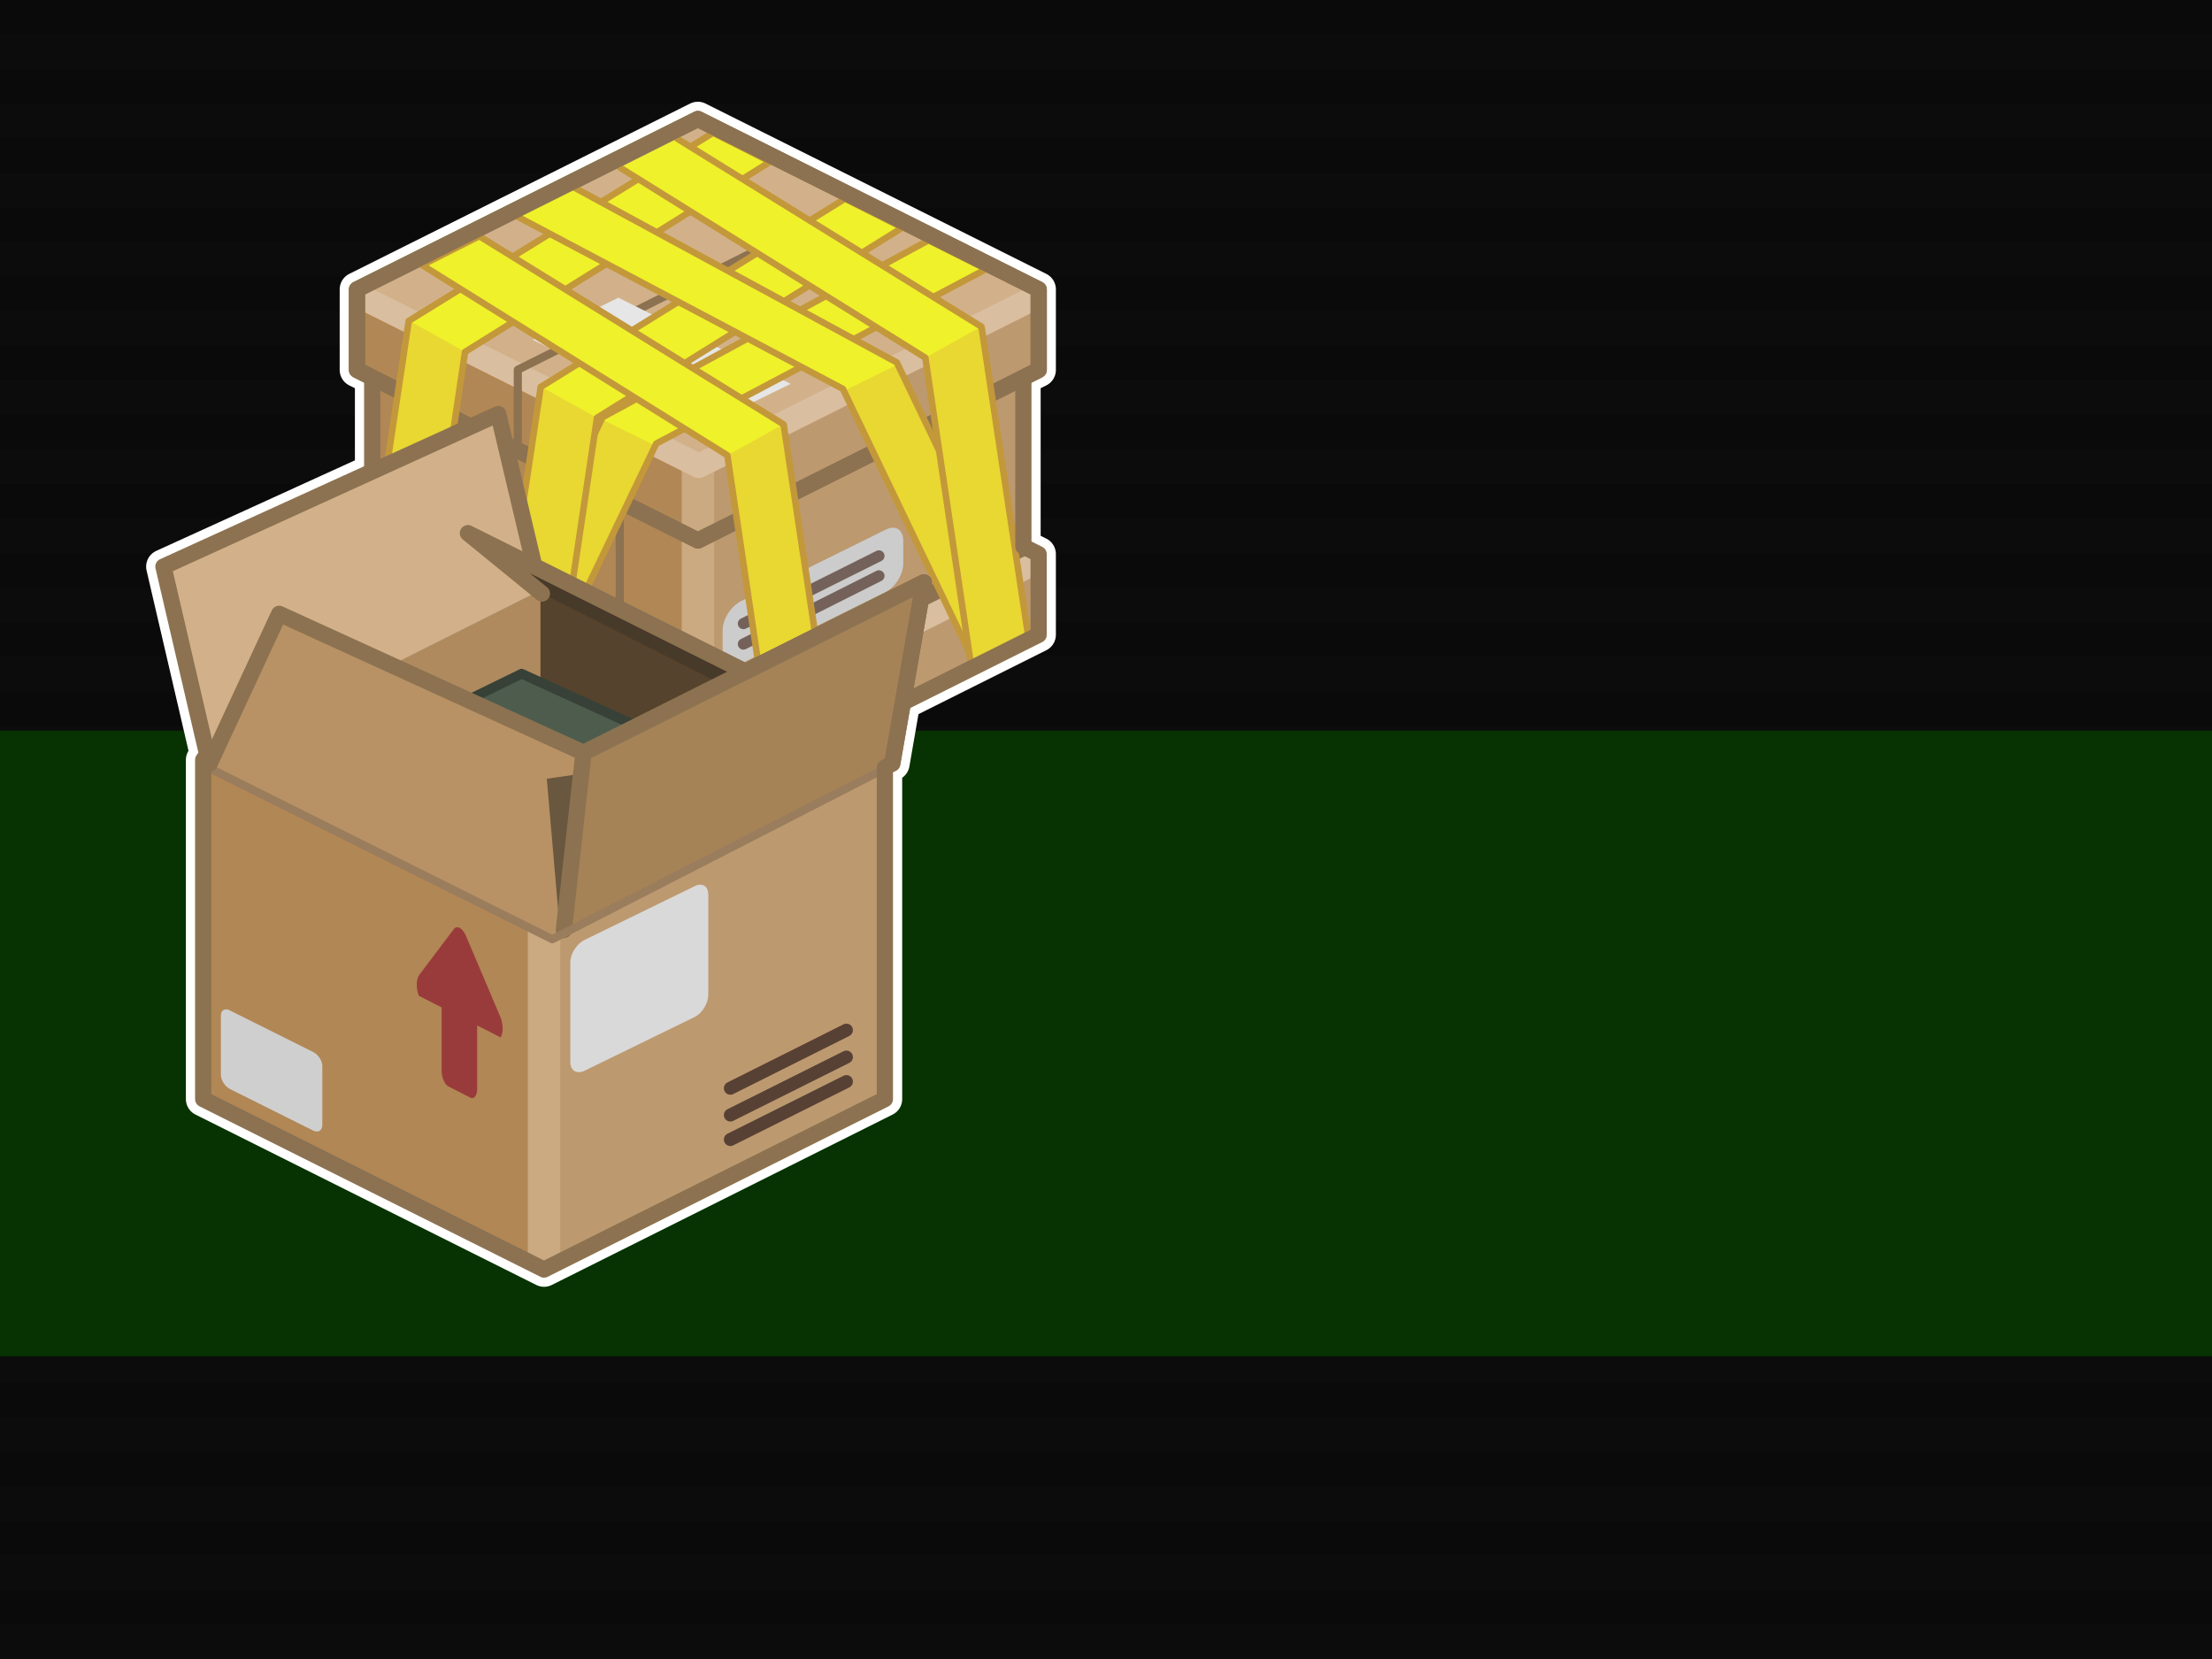 <?xml version="1.0" encoding="UTF-8" standalone="no"?>
<!-- Created with Inkscape (http://www.inkscape.org/) -->

<svg
 xmlns:dc="http://purl.org/dc/elements/1.1/"
 xmlns:cc="http://creativecommons.org/ns#"
 xmlns:rdf="http://www.w3.org/1999/02/22-rdf-syntax-ns#"
 xmlns:svg="http://www.w3.org/2000/svg"
 xmlns="http://www.w3.org/2000/svg"
 version="1.0"
 width="100%"
 height="100%"
 viewBox="0 0 640 480"
 id="svg2">

<rect x="0" y="0" width="640" height="480" fill="#333333" stroke="none"/>

<defs
 id="defs4" />
 
  <g style="opacity:0.8" id="splashbg"><rect x="0" y="0" width="640" height="480" style="fill:black;fill-opacity:0.95;"/><path d="M 0 0 L 0 10 L 640 10 L 640 0 L 0 0 z M 0 20 L 0 30 L 640 30 L 640 20 L 0 20 z M 0 40 L 0 50 L 640 50 L 640 40 L 0 40 z M 0 60 L 0 70 L 640 70 L 640 60 L 0 60 z M 0 80 L 0 90 L 640 90 L 640 80 L 0 80 z M 0 100 L 0 110 L 640 110 L 640 100 L 0 100 z M 0 120 L 0 130 L 640 130 L 640 120 L 0 120 z M 0 140 L 0 150 L 640 150 L 640 140 L 0 140 z M 0 160 L 0 170 L 640 170 L 640 160 L 0 160 z M 0 180 L 0 190 L 640 190 L 640 180 L 0 180 z M 0 200 L 0 210 L 640 210 L 640 200 L 0 200 z M 0 220 L 0 230 L 640 230 L 640 220 L 0 220 z M 0 240 L 0 250 L 640 250 L 640 240 L 0 240 z M 0 260 L 0 270 L 640 270 L 640 260 L 0 260 z M 0 280 L 0 290 L 640 290 L 640 280 L 0 280 z M 0 300 L 0 310 L 640 310 L 640 300 L 0 300 z M 0 320 L 0 330 L 640 330 L 640 320 L 0 320 z M 0 340 L 0 350 L 640 350 L 640 340 L 0 340 z M 0 360 L 0 370 L 640 370 L 640 360 L 0 360 z M 0 380 L 0 390 L 640 390 L 640 380 L 0 380 z M 0 400 L 0 410 L 640 410 L 640 400 L 0 400 z M 0 420 L 0 430 L 640 430 L 640 420 L 0 420 z M 0 440 L 0 450 L 640 450 L 640 440 L 0 440 z M 0 460 L 0 470 L 640 470 L 640 460 L 0 460 z " style="fill:black;"/></g>
  
<g
 transform="translate(-56.24,-52.33)"
 id="template">
<rect
 width="3"
 height="3"
 x="45"
 y="55"
 id="r3425"
 style="fill:#0ccd0a;fill-opacity:1;fill-rule:evenodd;stroke:none;marker:none;visibility:visible;overflow:visible;enable-background:accumulate" />
</g>
<rect
 width="712.4"
 height="181.02"
 ry="15.38"
 x="-31.53"
 y="211.38"
 id="r2466"
 style="fill:#073700;fill-opacity:0.9;fill-rule:evenodd;stroke:none;marker:none;visibility:visible;display:inline;overflow:visible;enable-background:accumulate" />
<path
 d="m 201.906,34.438 -98.625,49.281 0,23.312 4.406,2.188 0,27.188 -60.406,27.531 12.625,54.281 -1.125,1.656 0,98.125 98.625,49.312 98.625,-49.312 0,-95.938 2.156,-1.156 3.062,-17.625 39.25,-19.625 0,-23.344 -4.406,-2.188 0,-48.906 4.406,-2.188 0,-23.312 -98.594,-49.281 z"
 id="p2406-3"
 style="color:#000000;fill:none;stroke:#ffffff;stroke-width:10;stroke-linecap:round;stroke-linejoin:round;stroke-miterlimit:4;stroke-opacity:1;stroke-dasharray:none;stroke-dashoffset:0;marker:none;visibility:visible;display:inline;overflow:visible;enable-background:accumulate" />
<g
 transform="matrix(4.696,0,0,4.696,89.237,-57.991)"
 id="g3865"
 style="display:inline">
<g
 id="g2954">
<path
 d="M 24,36.07 2.65,46.82 2.7,51.6 24,62.28 24,36.07 z"
 id="p2597"
 style="fill:#b18755;fill-opacity:1;stroke:none" />
<path
 d="m 23.96,36.4 0,25.9 21.16,-10.84 0,-4.75 L 23.96,36.4 z"
 id="p2599"
 style="fill:#bd996f;fill-opacity:1;stroke:none" />
<path
 d="M 3.94,35.15 3.94,46.1 24,56.13 44.05,46.1 l 0,-10.95 -40.11,0 z"
 id="p2463"
 style="fill:#b18755;fill-opacity:1;fill-rule:nonzero;stroke:none;marker:none;visibility:visible;display:inline;overflow:visible;enable-background:accumulate" />
<path
 d="m 24.05,35.14 -0.12,20.97 0.06,0.03 20.06,-10.03 0,-10.97 -20,0 z"
 id="p2465"
 style="fill:#bd996f;fill-opacity:1;fill-rule:nonzero;stroke:none;marker:none;visibility:visible;display:inline;overflow:visible;enable-background:accumulate" />
<path
 d="m 23.96,20.09 0,25.9 21.16,-10.85 0,-4.75 -21.16,-10.3 z"
 id="p2439"
 style="fill:#bd996f;fill-opacity:1;stroke:none" />
<path
 d="M 24,19.75 2.65,30.51 2.7,35.29 24,45.96 24,19.75 z"
 id="p2437"
 style="fill:#b18755;fill-opacity:1;stroke:none" />
<path
 d="m 24,41.33 0,20.36"
 id="p2605"
 style="fill:none;stroke:#cba981;stroke-width:2;stroke-linecap:butt;stroke-linejoin:miter;stroke-miterlimit:4;stroke-opacity:1;stroke-dasharray:none;stroke-dashoffset:0;marker:none;visibility:visible;display:inline;overflow:visible;enable-background:accumulate" />
<path
 d="M 44.83,46.97 24.05,57.36 3.21,46.94"
 id="p2607"
 style="fill:none;stroke:#d9be9f;stroke-width:1.5;stroke-linecap:butt;stroke-linejoin:round;stroke-miterlimit:4;stroke-opacity:1;stroke-dasharray:none;stroke-dashoffset:0;marker:none;visibility:visible;display:inline;overflow:visible;enable-background:accumulate" />
<path
 d="M 24.05,41.18 45.36,30.51 24.05,19.84 2.71,30.56 24.05,41.18 z"
 id="p2443"
 style="fill:#d2b18a;fill-opacity:1;stroke:none" />
<path
 d="M 44.83,30.65 24.05,41.05 3.21,30.62"
 id="p2445"
 style="fill:none;stroke:#d9be9f;stroke-width:1.5;stroke-linecap:butt;stroke-linejoin:round;stroke-miterlimit:4;stroke-opacity:1;stroke-dasharray:none;stroke-dashoffset:0;marker:none;visibility:visible;display:inline;overflow:visible;enable-background:accumulate" />
<path
 d="m 24,19.68 -21.01,10.5 0,4.96 L 24,45.65 45,35.14 45,30.18 24,19.68 z"
 id="p2447"
 style="fill:none;stroke:#8c7250;stroke-width:1;stroke-linecap:butt;stroke-linejoin:round;stroke-miterlimit:4;stroke-opacity:1;stroke-dasharray:none;stroke-dashoffset:0;marker:none;visibility:visible;display:inline;overflow:visible;enable-background:accumulate" />
<path
 d="M 2.99,35.14 24,45.65 45,35.14"
 id="p2472"
 style="fill:none;stroke:#8c7250;stroke-width:1;stroke-linecap:butt;stroke-linejoin:round;stroke-miterlimit:4;stroke-opacity:1;stroke-dasharray:none;stroke-dashoffset:0;marker:none;visibility:visible;display:inline;overflow:visible;enable-background:accumulate" />
<path
 d="M 3.94,46.1 24,56.13 44.05,46.1"
 id="p2481"
 style="fill:none;stroke:#8c7250;stroke-width:1;stroke-linecap:butt;stroke-linejoin:round;stroke-miterlimit:4;stroke-opacity:1;stroke-dasharray:none;stroke-dashoffset:0;marker:none;visibility:visible;display:inline;overflow:visible;enable-background:accumulate" />
<path
 d="m 33.9,24.63 -21,10.5 0,4.97 0.93,0.47 0,10.4 -0.93,0.47 0,4.97"
 id="p2483"
 style="fill:none;stroke:#8c7250;stroke-width:0.5;stroke-linecap:butt;stroke-linejoin:round;stroke-miterlimit:4;stroke-opacity:1;stroke-dasharray:none;stroke-dashoffset:0;marker:none;visibility:visible;display:inline;overflow:visible;enable-background:accumulate" />
<path
 d="m 28.56,21.91 -21,10.5 0,4.97 0.93,0.47 0,10.4 -0.93,0.47 0,4.97"
 id="p3255"
 style="fill:none;stroke:#8c7250;stroke-width:0.5;stroke-linecap:butt;stroke-linejoin:round;stroke-miterlimit:4;stroke-opacity:1;stroke-dasharray:none;stroke-dashoffset:0;marker:none;visibility:visible;display:inline;overflow:visible;enable-background:accumulate" />
<path
 d="m 39.24,27.44 -21,10.5 0,4.97 0.94,0.47 0,10.41 -0.94,0.47 0,4.97"
 id="p3257"
 style="fill:none;stroke:#8c7250;stroke-width:0.5;stroke-linecap:butt;stroke-linejoin:round;stroke-miterlimit:4;stroke-opacity:1;stroke-dasharray:none;stroke-dashoffset:0;marker:none;visibility:visible;display:inline;overflow:visible;enable-background:accumulate" />
<path
 d="M 24.45,38.57 29.71,36 19.1,30.69 l -5.28,2.59 10.63,5.29 z"
 id="p3259"
 style="fill:#e6e6e6;fill-opacity:1;stroke:none" />
<path
 d="m 35.99,44.86 c -0.13,0.01 -0.28,0.05 -0.44,0.13 l -8.9,4.4 c -0.62,0.31 -1.13,1.1 -1.13,1.79 l 0,1.37 c 0,0.68 0.51,0.99 1.13,0.69 l 8.9,-4.41 c 0.62,-0.3 1.1,-1.1 1.1,-1.78 l 0,-1.37 c 0,-0.52 -0.26,-0.83 -0.66,-0.82 z"
 id="r3261"
 style="fill:#cccccc;fill-opacity:1;fill-rule:nonzero;stroke:none;marker:none;visibility:visible;display:inline;overflow:visible;enable-background:accumulate" />
<path
 d="m 26.8,52.03 8.35,-4.2"
 id="p3263"
 style="fill:none;stroke:#74625a;stroke-width:0.69;stroke-linecap:round;stroke-linejoin:miter;stroke-miterlimit:4;stroke-opacity:1;stroke-dasharray:none" />
<path
 d="M 26.8,50.77 35.15,46.6"
 id="p3265"
 style="fill:none;stroke:#74625a;stroke-width:0.69;stroke-linecap:round;stroke-linejoin:miter;stroke-miterlimit:4;stroke-opacity:1;stroke-dasharray:none" />
<g
 id="g2466"
 style="display:inline">
<path
 d="M 24.93,20.53 6.18,32.12 3.25,51.59 6.78,53.34 9.65,34.03 28.46,22.31 24.93,20.53 z"
 id="r2397"
 style="fill:#eff12a;fill-opacity:1;fill-rule:nonzero;stroke:none;marker:none;visibility:visible;display:inline;overflow:visible;enable-background:accumulate" />
<path
 d="m 6.18,32.12 -2.93,19.47 3.53,1.75 2.87,-19.28 0,-0.03 -3.44,-1.91 -0.03,0 z"
 id="p3390"
 style="fill:#e9d732;fill-opacity:1;fill-rule:nonzero;stroke:none;marker:none;visibility:visible;display:inline;overflow:visible;enable-background:accumulate" />
<path
 d="M 24.93,20.53 6.18,32.12 3.25,51.59 6.78,53.34 9.65,34.03 28.46,22.31 24.93,20.53 z"
 id="p3395"
 style="fill:none;stroke:#c3983a;stroke-width:0.4;stroke-linecap:round;stroke-linejoin:round;stroke-miterlimit:4;stroke-opacity:1;stroke-dasharray:none;stroke-dashoffset:0;marker:none;visibility:visible;display:inline;overflow:visible;enable-background:accumulate" />
</g>
<g
 id="g2450"
 style="display:inline">
<path
 d="M 38.21,27.15 18.12,38.06 10,54.96 13.31,56.62 21.43,39.68 41.75,28.93 38.21,27.15 z"
 id="r3397"
 style="fill:#eff12a;fill-opacity:1;fill-rule:nonzero;stroke:none;marker:none;visibility:visible;display:inline;overflow:visible;enable-background:accumulate" />
<path
 d="M 18.06,38.18 10,54.96 l 3.31,1.66 8.06,-16.81 -3.31,-1.63 z"
 id="p3411"
 style="fill:#e9d732;fill-opacity:1;fill-rule:nonzero;stroke:none;marker:none;visibility:visible;display:inline;overflow:visible;enable-background:accumulate" />
<path
 d="M 38.21,27.15 18.12,38.06 10,54.96 13.31,56.62 21.43,39.68 41.75,28.93 38.21,27.15 z"
 id="p3416"
 style="fill:none;stroke:#c3983a;stroke-width:0.4;stroke-linecap:round;stroke-linejoin:round;stroke-miterlimit:4;stroke-opacity:1;stroke-dasharray:none;stroke-dashoffset:0;marker:none;visibility:visible;display:inline;overflow:visible;enable-background:accumulate" />
</g>
<g
 id="g2458"
 style="display:inline">
<path
 d="M 33.06,24.59 14.31,36.19 11.38,55.65 14.91,57.4 17.78,38.09 36.6,26.37 33.06,24.59 z"
 id="p3478"
 style="fill:#eff12a;fill-opacity:1;fill-rule:nonzero;stroke:none;marker:none;visibility:visible;display:inline;overflow:visible;enable-background:accumulate" />
<path
 d="m 14.31,36.19 -2.93,19.46 3.53,1.75 2.87,-19.28 0,-0.03 -3.43,-1.9 -0.04,0 z"
 id="p3480"
 style="fill:#e9d732;fill-opacity:1;fill-rule:nonzero;stroke:none;marker:none;visibility:visible;display:inline;overflow:visible;enable-background:accumulate" />
<path
 d="M 33.06,24.59 14.31,36.19 11.38,55.65 14.91,57.4 17.78,38.09 36.6,26.37 33.06,24.59 z"
 id="p3482"
 style="fill:none;stroke:#c3983a;stroke-width:0.4;stroke-linecap:round;stroke-linejoin:round;stroke-miterlimit:4;stroke-opacity:1;stroke-dasharray:none;stroke-dashoffset:0;marker:none;visibility:visible;display:inline;overflow:visible;enable-background:accumulate" />
</g>
<g
 id="g2442"
 style="display:inline">
<path
 d="M 10.53,26.9 29.28,38.5 32.21,57.96 28.68,59.71 25.81,40.4 7,28.68 10.53,26.9 z"
 id="p3425"
 style="fill:#eff12a;fill-opacity:1;fill-rule:nonzero;stroke:none;marker:none;visibility:visible;display:inline;overflow:visible;enable-background:accumulate" />
<path
 d="m 29.28,38.5 2.93,19.46 -3.53,1.75 -2.87,-19.28 0,-0.03 3.44,-1.9 0.03,0 z"
 id="p3427"
 style="fill:#e9d732;fill-opacity:1;fill-rule:nonzero;stroke:none;marker:none;visibility:visible;display:inline;overflow:visible;enable-background:accumulate" />
<path
 d="M 10.53,26.9 29.28,38.5 32.21,57.96 28.68,59.71 25.81,40.4 7,28.68 10.53,26.9 z"
 id="p3429"
 style="fill:none;stroke:#c3983a;stroke-width:0.4;stroke-linecap:round;stroke-linejoin:round;stroke-miterlimit:4;stroke-opacity:1;stroke-dasharray:none;stroke-dashoffset:0;marker:none;visibility:visible;display:inline;overflow:visible;enable-background:accumulate" />
</g>
<g
 id="g2434"
 style="display:inline">
<path
 d="m 16.15,23.78 20.1,10.9 8.12,16.91 -3.31,1.66 -8.13,-16.94 -20.31,-10.75 3.53,-1.78 z"
 id="p3446"
 style="fill:#eff12a;fill-opacity:1;fill-rule:nonzero;stroke:none;marker:none;visibility:visible;display:inline;overflow:visible;enable-background:accumulate" />
<path
 d="M 36.31,34.81 44.37,51.59 41.06,53.25 33,36.43 36.31,34.81 z"
 id="p3448"
 style="fill:#e9d732;fill-opacity:1;fill-rule:nonzero;stroke:none;marker:none;visibility:visible;display:inline;overflow:visible;enable-background:accumulate" />
<path
 d="m 16.15,23.78 20.1,10.9 8.12,16.91 -3.31,1.66 -8.13,-16.94 -20.31,-10.75 3.53,-1.78 z"
 id="p3450"
 style="fill:none;stroke:#c3983a;stroke-width:0.4;stroke-linecap:round;stroke-linejoin:round;stroke-miterlimit:4;stroke-opacity:1;stroke-dasharray:none;stroke-dashoffset:0;marker:none;visibility:visible;display:inline;overflow:visible;enable-background:accumulate" />
</g>
<g
 id="g2426"
 style="display:inline">
<path
 d="M 22.72,20.89 41.47,32.48 44.41,51.95 40.88,53.7 38.01,34.39 19.19,22.67 22.72,20.89 z"
 id="p3462"
 style="fill:#eff12a;fill-opacity:1;fill-rule:nonzero;stroke:none;marker:none;visibility:visible;display:inline;overflow:visible;enable-background:accumulate" />
<path
 d="m 41.47,32.48 2.94,19.47 -3.53,1.75 -2.87,-19.28 0,-0.03 3.43,-1.91 0.03,0 z"
 id="p3464"
 style="fill:#e9d732;fill-opacity:1;fill-rule:nonzero;stroke:none;marker:none;visibility:visible;display:inline;overflow:visible;enable-background:accumulate" />
<path
 d="M 22.72,20.89 41.47,32.48 44.41,51.95 40.88,53.7 38.01,34.39 19.19,22.67"
 id="p3466"
 style="fill:none;stroke:#c3983a;stroke-width:0.4;stroke-linecap:round;stroke-linejoin:round;stroke-miterlimit:4;stroke-opacity:1;stroke-dasharray:none;stroke-dashoffset:0;marker:none;visibility:visible;display:inline;overflow:visible;enable-background:accumulate" />
</g>
<path
 d="m 23.99,19.68 -21,10.5 0,4.96 0.94,0.47 0,10.41 -0.94,0.47 0,4.97 21,10.5 21,-10.5 0,-4.97 -0.94,-0.47 0,-10.41 0.94,-0.47 0,-4.96 -21,-10.5 z"
 id="p2613"
 style="fill:none;stroke:#8c7250;stroke-width:1;stroke-linecap:butt;stroke-linejoin:round;stroke-miterlimit:4;stroke-opacity:1;stroke-dasharray:none;stroke-dashoffset:0;marker:none;visibility:visible;display:inline;overflow:visible;enable-background:accumulate" />
</g>
</g>
<g
 transform="matrix(4.696,0,0,4.696,44.703,76.352)"
 id="g3620"
 style="display:inline">
<path
 d="M 24,19.72 2.65,30.47 2.71,51.59 24,62.27 24,19.72 z"
 id="p2396"
 style="fill:#b18755;fill-opacity:1;stroke:none" />
<path
 d="m 23.96,19.91 0,42.38 21.43,-10.67 0,-21.23 -21.43,-10.48 z"
 id="p2398"
 style="fill:#bd996f;fill-opacity:1;stroke:none" />
<path
 d="m 24,41.1 0,20.58"
 id="p2400"
 style="fill:none;stroke:#cba981;stroke-width:2;stroke-linecap:butt;stroke-linejoin:miter;stroke-miterlimit:4;stroke-opacity:1;stroke-dasharray:none;stroke-dashoffset:0;marker:none;visibility:visible;display:inline;overflow:visible;enable-background:accumulate" />
<path
 d="M 24.05,41.01 45.36,30.34 24.05,19.66 2.71,30.39 24.05,41.01 z"
 id="p2402"
 style="fill:#55432d;fill-opacity:1;stroke:none" />
<path
 d="M 23.78,19.81 2.71,30.4 l 21.07,10.47 0,-21.06 z"
 id="p3200"
 style="fill:#af8a5e;fill-opacity:1;fill-rule:nonzero;stroke:none;marker:none;visibility:visible;display:inline;overflow:visible;enable-background:accumulate" />
<path
 d="M 18.8,40.91 C 18.67,40.84 18.53,40.86 18.43,41 l -2.12,2.81 c -0.19,0.25 -0.2,0.81 -0.03,1.28 l 1.41,0.72 0,3.9 c 0,0.42 0.19,0.85 0.42,0.97 l 1.35,0.69 c 0.23,0.12 0.42,-0.13 0.42,-0.55 l 0,-3.9 1.45,0.74 c 0.17,-0.3 0.16,-0.86 -0.04,-1.31 l -2.11,-4.97 c -0.11,-0.24 -0.24,-0.4 -0.38,-0.47 z"
 id="r3515"
 style="fill:#9a3b3b;fill-opacity:1;fill-rule:nonzero;stroke:none;marker:none;visibility:visible;display:inline;overflow:visible;enable-background:accumulate" />
<path
 d="m 33.62,38.25 c -0.1,0 -0.23,0.03 -0.34,0.09 l -6.78,3.31 c -0.48,0.23 -0.88,0.85 -0.88,1.38 l 0,6.15 c 0,0.53 0.4,0.76 0.88,0.53 l 6.78,-3.31 c 0.47,-0.23 0.84,-0.85 0.84,-1.37 l 0,-6.16 c 0,-0.39 -0.19,-0.63 -0.5,-0.62 z"
 id="r3523"
 style="fill:#d9d9d9;fill-opacity:1;fill-rule:nonzero;stroke:none;marker:none;visibility:visible;display:inline;overflow:visible;enable-background:accumulate" />
<path
 d="m 4.43,45.93 c -0.2,0 -0.34,0.12 -0.34,0.38 l 0,3.65 c 0,0.34 0.26,0.73 0.56,0.88 l 5.13,2.56 c 0.3,0.15 0.56,0 0.56,-0.34 l 0,-3.63 c 0,-0.34 -0.26,-0.72 -0.56,-0.87 L 4.65,46 C 4.58,45.96 4.5,45.93 4.43,45.93 z"
 id="r3525"
 style="fill:#cfcfcf;fill-opacity:1;fill-rule:nonzero;stroke:none;marker:none;visibility:visible;display:inline;overflow:visible;enable-background:accumulate" />
<path
 d="m 35.48,53.95 7.15,-3.57"
 id="p3547"
 style="fill:none;stroke:#574134;stroke-width:0.8;stroke-linecap:round;stroke-linejoin:miter;stroke-miterlimit:4;stroke-opacity:1;stroke-dasharray:none" />
<path
 d="m 35.48,52.44 7.15,-3.57"
 id="p3549"
 style="fill:none;stroke:#574134;stroke-width:0.8;stroke-linecap:round;stroke-linejoin:miter;stroke-miterlimit:4;stroke-opacity:1;stroke-dasharray:none" />
<path
 d="m 35.48,50.79 7.15,-3.58"
 id="p3551"
 style="fill:none;stroke:#574134;stroke-width:0.8;stroke-linecap:round;stroke-linejoin:miter;stroke-miterlimit:4;stroke-opacity:1;stroke-dasharray:none" />
<path
 d="m 17.67,27.67 4.95,-2.42 8.94,4.08 -10.1,6.99 -3.79,-8.65 z"
 id="p3213"
 style="fill:#4e5c4d;fill-opacity:1;fill-rule:evenodd;stroke:#374137;stroke-width:0.6;stroke-linecap:round;stroke-linejoin:round;stroke-miterlimit:4;stroke-opacity:1;stroke-dasharray:none" />
<path
 d="M 21.18,9.25 0.61,18.71 3.33,30.37 23.75,20.12 21.18,9.25 z"
 id="p3174"
 style="fill:#d2b18a;fill-opacity:1;fill-rule:nonzero;stroke:none;marker:none;visibility:visible;display:inline;overflow:visible;enable-background:accumulate" />
<path
 d="M 7.68,21.56 3.4,30.78 24.87,41.56 25.34,39.84 26.43,30.12 7.68,21.56 z"
 id="p3179"
 style="fill:#b89265;fill-opacity:1;fill-rule:nonzero;stroke:none;marker:none;visibility:visible;display:inline;overflow:visible;enable-background:accumulate" />
<path
 d="m 24.99,41.2 -0.82,-9.48 4.8,-0.69 -3.98,10.17 z"
 id="p3211"
 style="fill:#6a573f;fill-opacity:1;fill-rule:nonzero;stroke:none;marker:none;visibility:visible;display:inline;overflow:visible;enable-background:accumulate" />
<path
 d="M 47.4,19.62 26.43,30.12 25.22,41.04 45.45,30.78 47.4,19.62 z"
 id="p2399"
 style="fill:#a68257;fill-opacity:1;fill-rule:nonzero;stroke:none;marker:none;visibility:visible;display:inline;overflow:visible;enable-background:accumulate" />
<path
 d="m 19.31,16.59 4.56,3.72 11.03,5.56 1.5,-0.75 -17.09,-8.53 z"
 id="p3185"
 style="fill:#483a29;fill-opacity:1;fill-rule:nonzero;stroke:none;marker:none;visibility:visible;display:inline;overflow:visible;enable-background:accumulate" />
<path
 d="M 45.45,30.78 47.4,19.62 26.43,30.12 25.22,41.04"
 id="p3205"
 style="fill:none;stroke:#8c7250;stroke-width:1;stroke-linecap:round;stroke-linejoin:round;stroke-miterlimit:4;stroke-opacity:1;stroke-dasharray:none;stroke-dashoffset:0;marker:none;visibility:visible;display:inline;overflow:visible;enable-background:accumulate" />
<path
 d="M 3.43,31.1 24.51,41.61 44.86,31.17"
 id="p3215"
 style="fill:none;stroke:#997d5d;stroke-width:0.5;stroke-linecap:round;stroke-linejoin:round;stroke-miterlimit:4;stroke-opacity:1;stroke-dasharray:none;stroke-dashoffset:0;marker:none;visibility:visible;display:inline;overflow:visible;enable-background:accumulate" />
<path
 d="m 36.4,25.12 -17.09,-8.53 4.56,3.72"
 id="p3207"
 style="fill:none;stroke:#8c7250;stroke-width:1;stroke-linecap:round;stroke-linejoin:round;stroke-miterlimit:4;stroke-opacity:1;stroke-dasharray:none;stroke-dashoffset:0;marker:none;visibility:visible;display:inline;overflow:visible;enable-background:accumulate" />
<path
 d="M 26.43,30.12 7.68,21.56 3.4,30.78"
 id="p3209"
 style="fill:none;stroke:#8c7250;stroke-width:1;stroke-linecap:round;stroke-linejoin:round;stroke-miterlimit:4;stroke-opacity:1;stroke-dasharray:none;stroke-dashoffset:0;marker:none;visibility:visible;display:inline;overflow:visible;enable-background:accumulate" />
<path
 d="M 21.18,9.25 0.55,18.65 3.24,30.21 3,30.56 l 0,20.9 21,10.5 21,-10.5 0,-20.43 0.46,-0.25 1.94,-11.16 -11,5.5 -13,-6.5 -2.22,-9.37 z"
 id="p2406"
 style="fill:none;stroke:#8c7250;stroke-width:1;stroke-linecap:butt;stroke-linejoin:round;stroke-miterlimit:4;stroke-opacity:1;stroke-dasharray:none;stroke-dashoffset:0;marker:none;visibility:visible;display:inline;overflow:visible;enable-background:accumulate" />
</g>
</svg>

